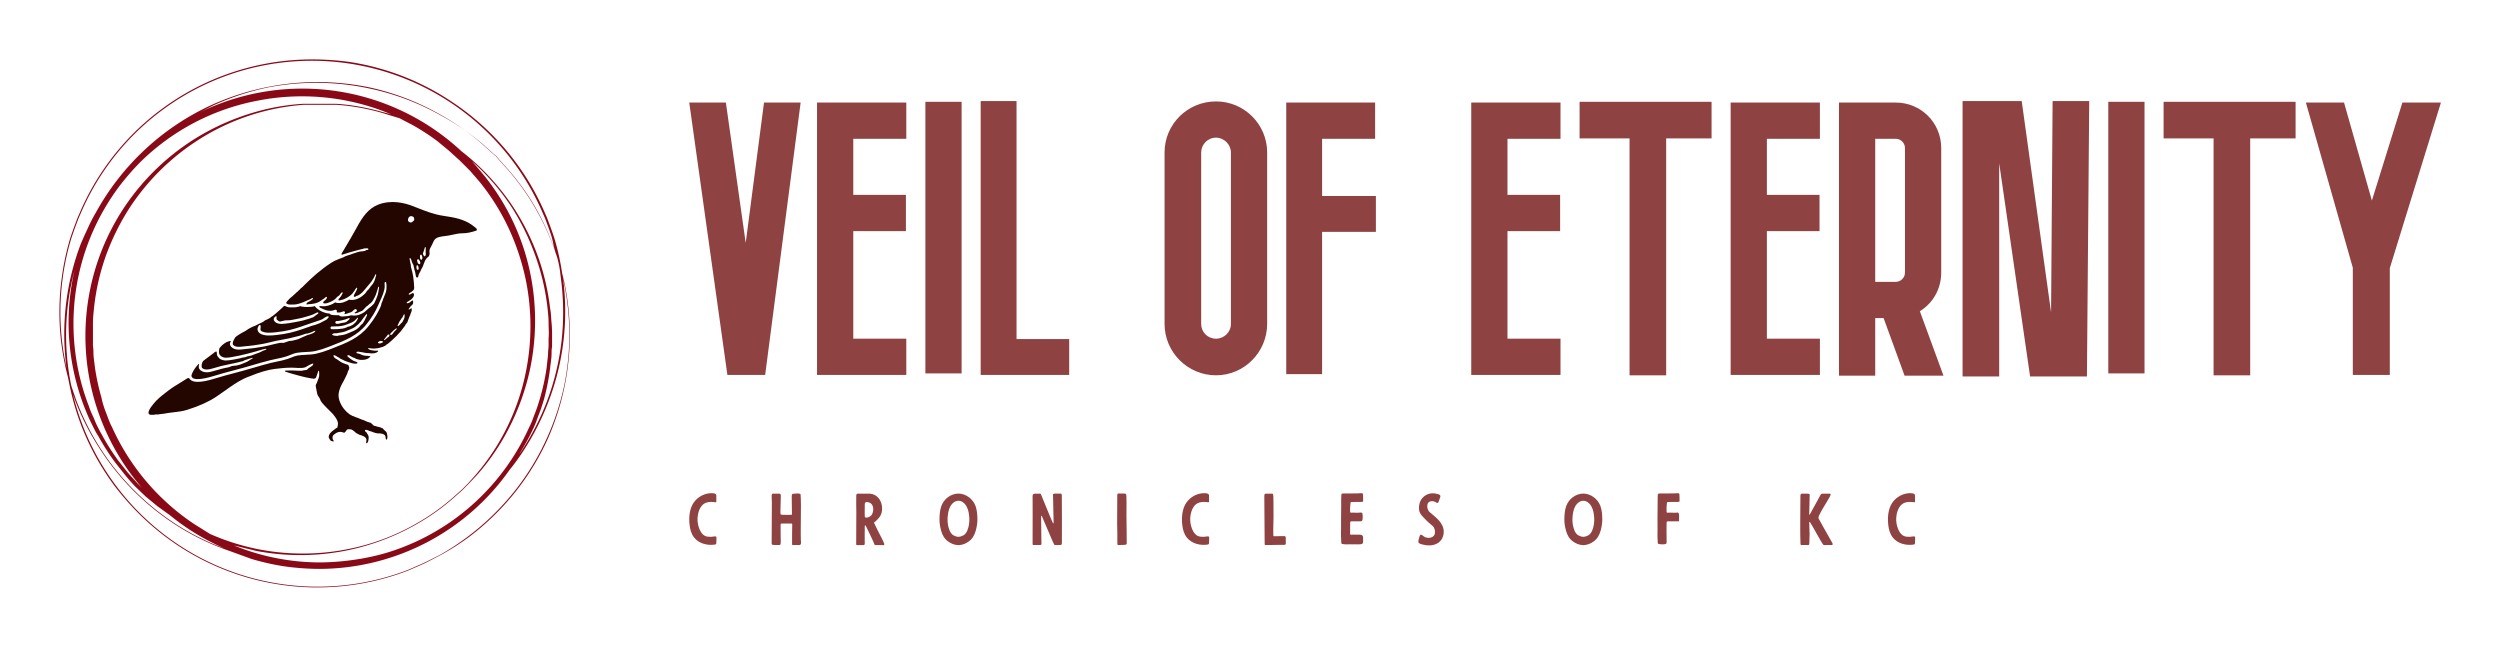 
        <svg xmlns="http://www.w3.org/2000/svg" xmlns:xlink="http://www.w3.org/1999/xlink" version="1.1" width="3149.724" 
        height="815.245" viewBox="0 0 3149.724 815.245">
			
			<g transform="scale(7.486) translate(10, 10)">
				<defs id="SvgjsDefs5807"></defs><g id="SvgjsG5808" featureKey="symbolGroupContainer" transform="matrix(0.839,0,0,0.839,0.021,0)" fill="#8a0917"><path xmlns="http://www.w3.org/2000/svg" d="M101.3 44.9l-.5-2.1a48.1 48.1 0 0 0-1.3-6.1c-.3-1.1-.7-2.2-1.1-3.3l-.6-1.6-.7-1.6A50.9 50.9 0 0 0 78.7 8.5a50.5 50.5 0 0 0-20.6-8 55.7 55.7 0 0 0-7.4-.5A50.7 50.7 0 0 0 4.3 30.2l-.7 1.6-.6 1.6c-.4 1.1-.8 2.2-1.1 3.3a50.1 50.1 0 0 0-1.4 6.7 51.4 51.4 0 0 0-.2 13.1 53 53 0 0 0 1.4 7.3l.3 1.5a50.6 50.6 0 0 0 5 13.9 52.4 52.4 0 0 0 4 6.3 55.9 55.9 0 0 0 4.9 5.6A50.7 50.7 0 0 0 70 102.5l1.6-.7 1.6-.7 3.1-1.6a50.1 50.1 0 0 0 5.7-3.6 51.5 51.5 0 0 0 9.4-9.1 50.6 50.6 0 0 0 6.5-10.6 51.7 51.7 0 0 0 3.5-11.1 51.1 51.1 0 0 0-.1-20.2zm-.8-1.5a52.2 52.2 0 0 1 .2 13.1 50.3 50.3 0 0 1-2.9 12 51.5 51.5 0 0 1-5.3 10.3l-.3.4a45.4 45.4 0 0 0 2.8-5.1c.5-1 .8-2 1.2-3s.7-2 1-3a46.3 46.3 0 0 0 1.2-6.1c.1-1 .3-2 .3-3.1s.1-1 .1-1.5v-1.5c0-1 0-2-.1-3s-.1-2-.3-3a46.5 46.5 0 0 0-2.7-11.1 47.5 47.5 0 0 0-4.9-9.5 47 47 0 0 0-10.2-10.9 46.8 46.8 0 0 0-53.8-7.1l4.1-2.1a51.6 51.6 0 0 1 11-3.6 50.9 50.9 0 0 1 20.1.2 50 50 0 0 1 14.6 5.5 48.2 48.2 0 0 1 8.3 5.7l2 1.8.7.6.6.7 1.8 2a48.1 48.1 0 0 1 5.8 8.2 50.6 50.6 0 0 1 4.1 9.7c.3 1.1.5 2.3.6 3.4zM2.3 65.2A50.7 50.7 0 0 1 3 42.3l-.3 1.4A47 47 0 0 0 5 69.8c.4 1 .8 2 1.3 3s.9 1.9 1.5 2.8a46.3 46.3 0 0 0 3.4 5.3l1.9 2.4 1 1.2 1 1.1 2.2 2.1 2.3 1.9 2.5 1.8a45.4 45.4 0 0 0 4.1 3 47.3 47.3 0 0 0 6.9 3.7A49.3 49.3 0 0 1 23 93 51 51 0 0 1 8.7 78.8a51.6 51.6 0 0 1-5.3-10.3q-.5-1.4-1-2.9zm75.2 28.2a45.9 45.9 0 0 1-12 5.6 47.2 47.2 0 0 1-6.6 1.4 50.5 50.5 0 0 1-6.7.5A45.7 45.7 0 0 1 35 97.5l4.5 1.1a47.1 47.1 0 0 0 18.6-.2 47.4 47.4 0 0 0 13.4-5.1A44.2 44.2 0 0 0 79 88l1.8-1.6.6-.6.6-.6 1.7-1.8a44.3 44.3 0 0 0 5.4-7.5 47.8 47.8 0 0 0 5.2-13.4 47.2 47.2 0 0 0 .3-18.7 46 46 0 0 0-9.1-20.1c-.9-1.1-1.8-2.2-2.8-3.3a46.2 46.2 0 0 1 7.9 9.1 47.1 47.1 0 0 1 4.7 9.5 45.9 45.9 0 0 1 2.6 11c.1 1 .2 1.9.2 2.9s.1 2 0 3v1.5c0 .5-.1 1-.1 1.5s-.2 2-.3 3a45.5 45.5 0 0 1-1.3 6c-.3 1-.6 2-1 3s-.7 2-1.2 2.9a46 46 0 0 1-16.7 19.6zm-9.3-81.6l2.5 1.3a44.9 44.9 0 0 1 5.1 3.3l2.3 1.9 1.1 1 1.1 1 2.1 2.1 1.9 2.2a45.5 45.5 0 0 1 5.9 9.5 48.1 48.1 0 0 1 3.3 10 46.3 46.3 0 0 1 .1 18.3 45.4 45.4 0 0 1-10.1 20.9l-1.6 1.8-.6.6-.6.6-1.8 1.6a44.1 44.1 0 0 1-7.5 5.3 44.6 44.6 0 0 1-13.4 5 46.4 46.4 0 0 1-18.4 0 47 47 0 0 1-9.4-3l-3.2-2a46.2 46.2 0 0 1-16.5-19.5c-.5-.9-.8-1.9-1.2-2.9s-.7-2-.9-3a45 45 0 0 1-1.3-6c-.1-1-.3-2-.3-3s-.1-1-.1-1.5v-4.4c0-1 .1-1.9.2-2.9a45.6 45.6 0 0 1 2.5-10.9 48.1 48.1 0 0 1 4.7-9.4 46.3 46.3 0 0 1 12.9-13 45.4 45.4 0 0 1 22-7.6h6.5a44 44 0 0 1 9.1 1.6zm-3.6-1.3a44.2 44.2 0 0 0-9.1-1.6h-6.6a44.2 44.2 0 0 0-9.1 1.5 47.9 47.9 0 0 0-13.1 5.8 47.2 47.2 0 0 0-13.4 13 46.6 46.6 0 0 0 3.2 56.7l-.8-.8-1-1.1-1-1.1-1.9-2.4a45.4 45.4 0 0 1-3.3-5.2c-.5-.9-1-1.8-1.4-2.8s-.9-1.9-1.2-2.9a45.9 45.9 0 0 1 2.3-38.2 47.5 47.5 0 0 1 3.6-5.7 50.6 50.6 0 0 1 4.4-5.1A45.6 45.6 0 0 1 39.6 8.3 46.2 46.2 0 0 1 65 10.4l1.5.6zM.5 56.5a51.5 51.5 0 0 1 .2-13.1 50 50 0 0 1 1.4-6.6c.3-1.1.7-2.2 1.1-3.3l.6-1.6.7-1.6a50.4 50.4 0 0 1 92.2 0l.7 1.6.6 1.6c.4 1.1.8 2.2 1 3.3s.4 1.5.6 2.3a50.7 50.7 0 0 0-3.9-8.8 48.3 48.3 0 0 0-5.8-8.2l-1.8-2-.6-.7-.7-.6-2-1.8a48.3 48.3 0 0 0-8.2-5.8 50.1 50.1 0 0 0-14.5-5.6 51.2 51.2 0 0 0-20.2-.1A51.8 51.8 0 0 0 30.8 9 50.5 50.5 0 0 0 7.3 30.7c-.6 1-1.1 2-1.6 3.1L5 35.3l-.7 1.6a51 51 0 0 0-2.9 25 54 54 0 0 1-.9-5.4zm100.8 8.6a51.5 51.5 0 0 1-3.6 11 50.4 50.4 0 0 1-6.5 10.6 51.5 51.5 0 0 1-9.4 9.1 50 50 0 0 1-5.7 3.7l-3 1.5-1.6.7-1.6.7A50.5 50.5 0 0 1 2.7 67.2l.5 1.4a51.8 51.8 0 0 0 5.4 10.3 51.1 51.1 0 0 0 14.3 14.2 49.6 49.6 0 0 0 11.2 5.5l4.4 1.6a48.7 48.7 0 0 0 6.7 1.5 51.5 51.5 0 0 0 6.9.5 46.8 46.8 0 0 0 38.2-19.9c.9-1.1 1.7-2.2 2.5-3.4a51.8 51.8 0 0 0 5.3-10.3 50.6 50.6 0 0 0 2.9-24.7l.2 1a51 51 0 0 1 .1 20.2z"></path></g><g id="SvgjsG5809" featureKey="symbolFeature-0" transform="matrix(0.614,0,0,0.614,11.926,13.606)" fill="#240600"><g xmlns="http://www.w3.org/2000/svg"><path d="M57.057,82.927c0.016-0.011,0.032-0.019,0.047-0.028c-0.003-0.002-0.005-0.004-0.009-0.004   C57.082,82.906,57.068,82.914,57.057,82.927z"></path><path d="M94.999,24.507c-0.004-0.147-0.071-0.269-0.167-0.374c-0.103-0.115-0.239-0.209-0.357-0.295   c-0.286-0.212-0.564-0.435-0.852-0.647c-0.529-0.391-1.146-0.72-1.746-0.989c-0.599-0.269-1.221-0.495-1.854-0.673   c-0.649-0.183-1.306-0.332-1.969-0.457c-0.696-0.13-1.395-0.237-2.096-0.338c-2.764-0.396-5.144-1.35-7.663-2.357l-0.668-0.266   c-2.418-0.962-6.039-1.834-9.561-0.509c-2.921,1.098-4.496,3.609-5.859,6.086c-0.563,1.027-1.139,2.047-1.725,3.062   c-0.575,0.999-1.163,1.992-1.758,2.979c-0.165,0.274-0.332,0.547-0.498,0.82c-0.08,0.131-0.174,0.261-0.243,0.397   c-0.052,0.101-0.125,0.267-0.058,0.373c0.1,0.156,0.286-0.013,0.415-0.042c0.188-0.041,0.365-0.1,0.548-0.16   c0.434-0.145,0.87-0.282,1.309-0.413c0.818-0.245,1.645-0.468,2.473-0.676c0.358-0.09,0.717-0.179,1.077-0.262   c0.134-0.031,0.244-0.103,0.384-0.12c0.129-0.015,0.259-0.004,0.387-0.011c0.185-0.01,0.377-0.051,0.56-0.001   c0.237,0.063,0.279,0.351,0.015,0.405c-0.123,0.025-0.248,0.016-0.37,0.055c-0.157,0.05-0.264,0.17-0.408,0.234   c-0.085,0.037-0.194,0.042-0.283,0.054c-0.191,0.025-0.384,0.057-0.576,0.075c-0.198,0.019-0.39,0.018-0.586,0.059   c-0.138,0.028-0.271,0.061-0.404,0.101c-0.325,0.097-0.646,0.194-0.966,0.309c-0.171,0.061-0.345,0.108-0.515,0.167   c-0.169,0.057-0.327,0.136-0.494,0.191c-0.386,0.125-0.772,0.262-1.162,0.374c-0.16,0.046-0.328,0.099-0.479,0.169   c-0.088,0.039-0.146,0.102-0.219,0.158c-0.104,0.078-0.236,0.11-0.355,0.153c-0.282,0.102-0.562,0.206-0.842,0.314   c-0.475,0.184-0.944,0.379-1.411,0.587c-0.282,0.162-0.567,0.312-0.847,0.489c-0.078,0.05-0.155,0.101-0.235,0.151   c-0.667,0.43-1.317,0.886-1.951,1.365c-0.622,0.47-1.23,0.956-1.827,1.458c-0.584,0.49-1.149,1.001-1.71,1.517   c-0.542,0.497-1.078,1.004-1.591,1.53c-0.247,0.252-0.489,0.53-0.756,0.76c-0.101,0.087-0.221,0.148-0.321,0.237   c-0.144,0.127-0.256,0.286-0.389,0.423c-0.062,0.063-0.14,0.109-0.201,0.171c-0.095,0.094-0.172,0.199-0.274,0.287   c-0.116,0.101-0.256,0.177-0.368,0.283c-0.119,0.113-0.221,0.242-0.346,0.351c-0.12,0.104-0.247,0.199-0.359,0.312   c-0.276,0.276-0.567,0.53-0.881,0.765c-0.243,0.183-0.431,0.4-0.634,0.626c-0.146,0.163-0.32,0.306-0.441,0.49   c-0.062,0.093-0.229,0.339-0.127,0.457c0.028,0.033,0.09,0.033,0.127,0.057c0.136,0.088,0.24,0.161,0.402,0.207   c0.218,0.061,0.447,0.076,0.673,0.063c0.171-0.011,0.342-0.007,0.515-0.004c0.106,0.002,0.211,0.004,0.32,0.003   c0.449-0.011,0.911-0.087,1.415-0.231c0.788-0.225,1.65-0.569,2.428-0.97c0.147-0.075,0.32-0.114,0.479-0.173   c0.186-0.069,0.352-0.158,0.511-0.278c0.085-0.064,0.294-0.181,0.407-0.108c0.317,0.205-0.744,0.765-0.867,0.84   c-0.284,0.173-0.756,0.3-0.865,0.664c-0.049,0.164-0.009,0.23,0.165,0.224c0.243-0.011,0.457-0.124,0.699-0.099   c0.281,0.029,0.599-0.042,0.877-0.086c0.166-0.025,0.33-0.055,0.493-0.091c0.672-0.145,1.31-0.413,1.836-0.862   c0.143-0.123,0.269-0.219,0.438-0.304c0.156-0.077,0.304-0.165,0.43-0.286c0.145-0.139,0.313-0.316,0.521-0.355   c0.176-0.033,0.144,0.193,0.112,0.31c-0.069,0.254-0.29,0.451-0.481,0.622c-0.188,0.167-0.439,0.303-0.52,0.561   c-0.093,0.302,0.313,0.318,0.513,0.312c0.529-0.016,1-0.222,1.48-0.433c0.377-0.165,0.73-0.37,1.068-0.606   c0.196-0.137,0.365-0.319,0.542-0.511c0.097-0.104,0.194-0.209,0.295-0.309c0.089-0.086,0.155-0.102,0.259-0.155   c0.215-0.112,0.373-0.342,0.515-0.531c0.12-0.161,0.226-0.37,0.411-0.47c0.041-0.022,0.133-0.056,0.18-0.04   c0.092,0.031,0.071,0.15,0.056,0.228c-0.03,0.148-0.122,0.268-0.193,0.397c-0.079,0.143-0.139,0.295-0.23,0.431   c-0.148,0.216-0.328,0.408-0.492,0.61c-0.099,0.121-0.22,0.238-0.251,0.397c-0.022,0.104,0.068,0.149,0.17,0.155   c0.134,0.006,0.251,0.01,0.374-0.046c0.103-0.046,0.194-0.077,0.306-0.089c0.283-0.029,0.547-0.14,0.806-0.253   c0.152-0.067,0.304-0.14,0.453-0.215c0.395-0.201,0.733-0.412,1.037-0.642c0.369-0.279,0.734-0.576,0.95-0.995   c0.062-0.123,0.164-0.214,0.249-0.321c0.098-0.123,0.165-0.262,0.246-0.396c0.115-0.187,0.234-0.382,0.414-0.512   c0.197-0.143,0.153,0.26,0.122,0.361c-0.094,0.298-0.259,0.563-0.399,0.84c-0.115,0.226-0.27,0.424-0.367,0.66   c-0.051,0.125-0.132,0.289-0.141,0.423c-0.006,0.087,0.036,0.2,0.134,0.205c0.105,0.005,0.218-0.006,0.314-0.044   c0.111-0.043,0.196-0.131,0.304-0.178c0.163-0.07,0.338-0.096,0.499-0.181c0.437-0.23,0.829-0.561,1.177-0.907   c0.219-0.218,0.421-0.451,0.609-0.695c0.284-0.373,0.564-0.693,0.843-1.011c0.322-0.368,0.628-0.716,0.936-1.141   c0.207-0.283,0.395-0.579,0.572-0.88c0.106-0.183,0.206-0.369,0.301-0.559c0.076-0.152,0.115-0.343,0.217-0.479   c0.088-0.117,0.227-0.223,0.242-0.001c0.016,0.218-0.082,0.432-0.145,0.635c-0.098,0.318-0.161,0.643-0.286,0.953   c-0.137,0.341-0.3,0.696-0.52,0.994c-0.157,0.212-0.356,0.39-0.522,0.596c-0.146,0.184-0.282,0.37-0.398,0.575   c-0.134,0.237-0.329,0.408-0.531,0.583c-0.15,0.131-0.227,0.274-0.326,0.441c-0.138,0.233-0.348,0.428-0.542,0.614   c-0.208,0.201-0.429,0.39-0.661,0.562c-0.237,0.177-0.49,0.337-0.757,0.468c-0.569,0.277-1.197,0.521-1.969,0.521   c-0.223,0-0.459-0.021-0.707-0.066c-0.021-0.004-0.038-0.016-0.056-0.022c-0.161,0.096-0.321,0.19-0.494,0.279   c-0.406,0.203-1.006,0.483-1.558,0.579c-0.128,0.022-0.477,0.075-0.851,0.075c-0.324,0-0.656-0.051-0.894-0.186   c-0.389,0.255-0.785,0.476-1.186,0.638c-0.498,0.202-1.057,0.346-1.531,0.397c-0.138,0.016-0.279,0.022-0.419,0.022   c-0.15,0-0.3-0.007-0.446-0.013c-0.123-0.005-0.877-0.124-0.798,0.173c0.03,0.12,0.19,0.205,0.288,0.259   c0.164,0.091,0.338,0.163,0.508,0.239c0.365,0.166,0.723,0.353,1.111,0.457c0.378,0.102,0.779,0.139,1.169,0.141   c0.421,0.002,0.84-0.084,1.22-0.267c0.191-0.091,0.426-0.001,0.514,0.188c0.052,0.112,0.01,0.202-0.021,0.312   c-0.037,0.134,0.035,0.178,0.161,0.203c0.467,0.089,0.917-0.004,1.352-0.184c0.232-0.096,0.547-0.249,0.713,0.035   c0.078,0.133,0.074,0.228-0.034,0.325c-0.068,0.062-0.154,0.218-0.021,0.256c0.103,0.03,0.256-0.012,0.359-0.032   c0.275-0.051,0.527-0.174,0.788-0.271c0.177-0.065,0.369-0.079,0.54-0.155c0.138-0.062,0.269-0.145,0.391-0.233   c0.078-0.056,0.15-0.135,0.225-0.212c0.15-0.16,0.309-0.324,0.518-0.408c0.195-0.076,0.418,0.017,0.497,0.212   c0.077,0.196-0.019,0.417-0.213,0.496c-0.092,0.037-0.514,0.245-0.354,0.385c0.059,0.052,0.224,0.028,0.295,0.023   c0.113-0.007,0.225-0.033,0.332-0.066c0.245-0.077,0.456-0.225,0.689-0.328c0.197-0.087,0.406-0.12,0.603-0.221   c0.102-0.053,0.185-0.101,0.275-0.173c0.249-0.2,0.425-0.474,0.655-0.692c0.129-0.123,0.227-0.264,0.363-0.377   c0.063-0.053,0.107-0.092,0.181-0.125c0.052-0.023,0.115-0.05,0.16-0.087c0.076-0.063,0.141-0.145,0.218-0.209   c0.109-0.092,0.195-0.21,0.306-0.299c0.091-0.072,0.192-0.1,0.279-0.181c0.192-0.178,0.371-0.37,0.524-0.583   c0.045-0.063,0.088-0.127,0.129-0.193c0.027-0.045,0.113-0.146,0.113-0.198l0.106-0.204c0.201-0.378,0.402-0.757,0.563-1.155   c0.157-0.393,0.269-0.804,0.399-1.207c0.082-0.253,0.161-0.508,0.221-0.768c0.015-0.069,0.054-0.257,0.161-0.226   c0.155,0.045,0.08,0.475,0.068,0.573c-0.039,0.319-0.108,0.635-0.166,0.952c-0.054,0.297-0.112,0.593-0.211,0.88   c-0.196,0.575-0.439,1.155-0.699,1.704c-0.068,0.147-0.131,0.297-0.213,0.438c-0.081,0.141-0.19,0.239-0.305,0.352   c-0.156,0.154-0.304,0.314-0.472,0.456c-0.151,0.126-0.303,0.25-0.46,0.368l-0.358,0.285c-0.179,0.145-0.335,0.289-0.487,0.428   c-0.388,0.354-0.755,0.69-1.334,0.947l-0.173,0.08c-0.407,0.191-0.981,0.46-1.887,0.46c-0.234,0-0.49-0.018-0.771-0.06   c-0.032-0.004-0.058-0.02-0.086-0.031c-0.111,0.044-0.225,0.084-0.333,0.11c-0.454,0.106-0.979,0.156-1.363,0.193   c-0.211,0.022-0.443,0.046-0.67,0.046c-0.277,0-0.548-0.036-0.764-0.157c-0.088-0.048-0.146-0.127-0.175-0.215   c-0.18,0.01-0.359,0.013-0.537,0.013L56.5,47.944c-0.063,0-0.125,0.001-0.188,0.001c-0.195,0-0.393-0.004-0.584-0.023l-0.123-0.011   c-0.278-0.021-0.66-0.051-0.935-0.326c-0.026-0.025-0.022-0.062-0.038-0.091c-0.35-0.015-0.706-0.066-1.045-0.15   c-0.607-0.151-1.201-0.406-1.73-0.738c-0.261-0.163-0.509-0.346-0.738-0.549c-0.103-0.092-0.202-0.188-0.297-0.29   c-0.079-0.085-0.153-0.217-0.247-0.285c-0.115-0.085-0.224,0.042-0.335,0.072c-0.276,0.074-0.592,0.086-0.876,0.11   c-0.295,0.025-0.592,0.039-0.889,0.039c-0.453,0-0.887-0.03-1.274-0.09c-0.098-0.015-0.189-0.062-0.29-0.061   c-0.062,0.001-0.11,0.02-0.169-0.015c-0.043-0.027-0.067-0.089-0.121-0.1c-0.061-0.013-0.11,0.039-0.158,0.067   c-0.056,0.033-0.111,0.053-0.173,0.071c-0.168,0.049-0.341,0.085-0.512,0.118c-0.314,0.06-0.64,0.105-0.961,0.105   c-0.118,0-0.236-0.001-0.354-0.003c-0.151-0.003-0.302-0.007-0.45,0.002c-0.069,0.004-0.136,0.006-0.2,0.006   c-0.182,0-0.361-0.017-0.539-0.052c-0.261-0.051-0.474-0.165-0.716-0.265c-0.096-0.04-0.228-0.097-0.332-0.084   c-0.125,0.014-0.2,0.145-0.284,0.225c-0.137,0.131-0.273,0.263-0.412,0.393c-0.494,0.463-0.999,0.916-1.518,1.35   c-0.158,0.132-0.316,0.263-0.478,0.391c-0.257,0.206-0.52,0.456-0.816,0.602c-0.1,0.049-0.176,0.099-0.246,0.188   c-0.098,0.126-0.196,0.165-0.341,0.228c-0.123,0.054-0.25,0.141-0.366,0.211c-0.146,0.088-0.297,0.153-0.457,0.217   c-0.138,0.055-0.293,0.103-0.413,0.193c-0.117,0.088-0.227,0.186-0.346,0.274c-0.239,0.176-0.509,0.296-0.782,0.41   c-0.247,0.103-0.479,0.217-0.719,0.338c-0.27,0.137-0.53,0.298-0.811,0.416c-0.291,0.121-0.602,0.193-0.873,0.359   c-0.31,0.189-0.673,0.289-0.962,0.507c-0.274,0.205-0.555,0.397-0.848,0.574c-0.286,0.173-0.603,0.283-0.884,0.462   c-0.189,0.121-0.383,0.236-0.579,0.346c-0.403,0.226-0.783,0.475-1.139,0.771c-0.125,0.104-0.222,0.205-0.293,0.351   c-0.091,0.186-0.208,0.354-0.295,0.542c-0.098,0.214-0.209,0.418-0.25,0.652c-0.009,0.054,0.007,0.109,0.001,0.163   c-0.006,0.052-0.022,0.094-0.024,0.146c-0.005,0.126,0.018,0.261,0.102,0.36c0.607,0.708,1.772,0.569,2.711,0.459   c0.184-0.021,0.358-0.043,0.519-0.056c1.629-0.138,2.821-0.296,4.726-0.629c0.85-0.148,1.619-0.339,2.363-0.524   c0.818-0.203,1.663-0.413,2.616-0.567c1.608-0.259,3.343-0.644,5.306-1.176c0.375-0.102,0.739-0.23,1.103-0.36   c0.211-0.075,0.432-0.18,0.652-0.219c0.102-0.019,0.203-0.007,0.304-0.01c0.142-0.006,0.271-0.068,0.399-0.115   c0.312-0.111,0.633-0.167,0.931-0.318c0.265-0.135,0.582-0.344,0.893-0.325c0.024,0.134-0.085,0.226-0.172,0.307   c-0.065,0.061-0.127,0.133-0.199,0.183c-0.064,0.045-0.139,0.07-0.206,0.11c-0.25,0.146-0.529,0.231-0.8,0.335   c-0.267,0.102-0.552,0.141-0.816,0.243C48.11,53.565,47.7,53.75,47.3,53.938c-0.213,0.099-0.428,0.186-0.635,0.297   c-0.219,0.118-0.441,0.192-0.669,0.284c-0.376,0.152-0.767,0.216-1.156,0.316c-0.151,0.039-0.31,0.101-0.463,0.122   c-0.285,0.04-0.563,0.009-0.848,0.076c-0.274,0.064-0.525,0.182-0.791,0.264c-0.278,0.085-0.509,0.225-0.807,0.248   c-0.18,0.014-0.352-0.03-0.53-0.036c-0.279-0.01-0.563,0.065-0.834,0.119c-0.297,0.059-0.592,0.123-0.887,0.192   c-0.328,0.076-0.654,0.158-0.982,0.239c-0.757,0.188-1.54,0.383-2.417,0.536c-1.929,0.337-3.139,0.497-4.792,0.636   c-0.152,0.013-0.318,0.033-0.493,0.054c-0.38,0.045-0.81,0.097-1.245,0.097c-0.779,0-1.576-0.164-2.135-0.816   c-0.23-0.269-0.45-0.794-0.223-1.12c0.068-0.097,0.159-0.269,0.118-0.393c-0.049-0.152-0.375,0.03-0.482,0.052   c-0.417,0.081-0.782,0.263-1.129,0.512c-0.226,0.162-0.451,0.332-0.667,0.508c-0.188,0.154-0.316,0.347-0.485,0.516   c-0.181,0.183-0.321,0.313-0.373,0.581c-0.026,0.138-0.03,0.279-0.038,0.42c-0.006,0.121-0.031,0.244-0.029,0.364   c0.003,0.237,0.024,0.464,0.135,0.679c0.282,0.545,1.003,0.925,1.762,0.925c0.513-0.002,1.028-0.085,1.533-0.168   c0.703-0.115,1.402-0.257,2.099-0.407c0.737-0.157,1.471-0.33,2.201-0.514c0.614-0.154,1.232-0.304,1.838-0.49   c0.252-0.078,0.506-0.14,0.761-0.208c0.537-0.145,1.058-0.347,1.6-0.479c0.129-0.031,0.26-0.062,0.391-0.089   c0.169-0.036,0.356-0.103,0.531-0.098c0.173,0.005,0.193,0.123,0.052,0.214c-0.239,0.154-0.552,0.196-0.81,0.317   c-0.342,0.16-0.664,0.359-1.016,0.498c-0.374,0.146-0.757,0.259-1.13,0.405c-0.422,0.167-0.837,0.364-1.278,0.475   c-0.227,0.058-0.456,0.094-0.687,0.137c-0.138,0.026-0.288,0.046-0.413,0.113c-0.179,0.098-0.373,0.146-0.571,0.183   c-0.189,0.035-0.397,0.027-0.58,0.084c-0.179,0.055-0.344,0.112-0.529,0.151c-0.219,0.047-0.438,0.095-0.656,0.142   c-0.788,0.167-1.582,0.318-2.38,0.42c-0.318,0.04-0.639,0.075-0.96,0.075c-0.327,0-0.656-0.056-0.967-0.155   c-0.317-0.102-0.623-0.214-0.855-0.46c-0.149-0.158-0.301-0.32-0.427-0.497c-0.262-0.37-0.205-0.76-0.254-1.18   c-0.005-0.043-0.021-0.083-0.021-0.126c-0.054-0.006-0.083-0.039-0.143-0.039c-0.055,0.001-0.098,0.01-0.148,0.034   c-0.098,0.048-0.218,0.101-0.304,0.165c-0.07,0.052-0.118,0.125-0.188,0.179c-0.216,0.17-0.437,0.333-0.656,0.498   c-0.689,0.521-1.38,1.049-2.09,1.568l-0.121,0.088c-0.013,0.018-0.008,0.042-0.024,0.059c-0.438,0.437-0.564,1.456-0.338,1.895   c0.817,0.726,2.051,0.383,2.721,0.198l0.13-0.035c0.488-0.133,0.906-0.255,1.293-0.365c0.389-0.113,0.747-0.219,1.114-0.315   c0.383-0.1,1.034-0.234,1.804-0.395c0.734-0.152,1.468-0.305,2.199-0.471c0.369-0.083,0.736-0.17,1.103-0.263   c0.173-0.044,0.346-0.089,0.518-0.136c0.062-0.017,0.156-0.046,0.229-0.045l-0.001-0.007c0.077-0.019,0.153-0.039,0.218-0.07   c0.08-0.038,0.148-0.105,0.228-0.147c0.084-0.043,0.174-0.078,0.263-0.108c0.177-0.062,0.359-0.105,0.538-0.163   c0.417-0.133,0.836-0.321,1.265-0.411c0.06-0.013,0.227-0.057,0.278-0.001c0.059,0.062-0.065,0.132-0.108,0.16   c-0.309,0.208-0.641,0.364-0.94,0.589c-0.335,0.251-0.69,0.411-1.081,0.555c-0.399,0.145-0.782,0.332-1.182,0.472   c-0.368,0.129-0.751,0.234-1.136,0.3c-0.542,0.091-1.106,0.033-1.607,0.283c-0.501,0.251-1.094,0.305-1.638,0.422   c-0.252,0.054-0.504,0.108-0.754,0.175c-0.36,0.095-0.712,0.197-1.095,0.309c-0.391,0.114-0.813,0.236-1.307,0.369l-0.125,0.034   c-0.386,0.107-0.984,0.273-1.626,0.273c-0.199,0-0.398-0.016-0.594-0.053c-0.368-0.067-0.718-0.212-1.021-0.432   c-0.113-0.083-0.25-0.178-0.322-0.303c-0.032-0.055-0.041-0.114-0.082-0.165c-0.05-0.062-0.117-0.102-0.138-0.185   c-0.019-0.077-0.008-0.15-0.013-0.228c-0.004-0.078-0.015-0.153-0.015-0.232c0-0.094,0.008-0.183,0.016-0.276   c0.014-0.146,0.095-0.264,0.07-0.42c-0.106-0.035-0.229,0.093-0.282,0.17c-0.069,0.102-0.151,0.17-0.247,0.25   c-0.784,0.901-1.631,2.354-1.556,2.888c0.035,0.252,0.151,0.432,0.363,0.566c0.468,0.298,1.831,0.623,5.687-0.558   c1.979-0.605,3.934-1.154,5.811-1.629c1.597-0.403,3.207-0.875,4.764-1.33c1.643-0.48,3.34-0.978,5.031-1.397   c0.554-0.139,1.117-0.253,1.681-0.369c0.941-0.192,1.914-0.392,2.819-0.701c0.303-0.104,0.596-0.224,0.888-0.343   c0.588-0.239,1.194-0.488,1.866-0.602c0.794-0.134,1.593-0.173,2.366-0.211c0.908-0.044,1.848-0.09,2.754-0.293   c1.04-0.231,2.202-0.594,3.359-1.048l1.133-0.442c3.557-1.378,6.916-2.681,9.39-5.759c1.482-1.847,2.506-3.501,3.223-5.208   c0.147-0.354,0.32-0.729,0.5-1.118c0.322-0.702,0.647-1.405,0.904-2.135c0.238-0.681,0.433-1.403,0.429-2.129   c-0.002-0.185-0.022-0.367-0.039-0.55c-0.013-0.132-0.019-0.365,0.103-0.46c0.025-0.021,0.219-0.082,0.23-0.075   c0.027,0.018,0.063,0.159,0.077,0.192c0.025,0.058,0.043,0.105,0.054,0.167c0.062,0.36,0.081,0.708,0.062,1.073   c-0.011,0.194-0.008,0.388-0.022,0.583c-0.015,0.218-0.061,0.413-0.115,0.624c-0.09,0.33-0.183,0.661-0.344,0.965   c-0.129,0.245-0.188,0.502-0.292,0.756c-0.052,0.126-0.127,0.239-0.167,0.37c-0.031,0.107-0.044,0.217-0.079,0.323   c-0.087,0.266-0.202,0.501-0.322,0.754c-0.088,0.183-0.077,0.353-0.12,0.544c-0.058,0.254-0.192,0.491-0.296,0.728   c-0.1,0.23-0.201,0.456-0.315,0.68c-0.236,0.466-0.483,0.923-0.749,1.375c-0.279,0.477-0.584,0.941-0.901,1.393   c-0.348,0.493-0.709,0.974-1.083,1.447c-0.048,0.061-0.095,0.121-0.144,0.181c-2.6,3.238-6.052,4.577-9.706,5.993l-1.13,0.44   c-1.195,0.469-2.395,0.843-3.472,1.083c-0.971,0.217-1.943,0.265-2.884,0.311c-0.751,0.036-1.526,0.074-2.276,0.2   c-0.589,0.101-1.13,0.321-1.704,0.557c-0.307,0.125-0.613,0.25-0.93,0.357c-0.952,0.326-1.948,0.53-2.913,0.728   c-0.554,0.113-1.105,0.227-1.649,0.361c-1.678,0.417-3.367,0.911-5.001,1.39c-1.564,0.459-3.182,0.931-4.792,1.338   c-1.864,0.471-3.807,1.017-5.773,1.618c-1.889,0.579-3.408,0.869-4.545,0.869c-0.767,0-1.36-0.133-1.775-0.397   c-0.141-0.089-0.268-0.2-0.373-0.331c-0.042-0.052-0.088-0.105-0.128-0.143c-0.04-0.036-0.064-0.094-0.107-0.126   c-0.041-0.029-0.087-0.046-0.138-0.053c-0.168-0.021-0.302,0.037-0.438,0.127c-0.608,0.402-1.228,0.79-1.851,1.169   c-1.104,0.667-2.243,1.357-3.261,2.138l-0.232,0.179c-1.014,0.776-2.061,1.576-2.968,2.483c-0.087,0.084-0.17,0.176-0.252,0.266   c-0.195,0.215-0.388,0.431-0.573,0.655c-0.233,0.284-0.455,0.571-0.673,0.866c-0.205,0.277-0.406,0.588-0.548,0.902   c-0.125,0.276-0.245,0.604-0.164,0.911c0.061,0.233,0.327,0.357,0.548,0.381c0.206,0.023,0.427,0.004,0.635,0.004   c0.13,0,0.264,0.007,0.392-0.019c0.134-0.026,0.271-0.072,0.409-0.09c0.081-0.013,0.18-0.006,0.26,0   c0.043,0.004,0.073,0.012,0.115,0.02c0.132,0.027,0.256,0.01,0.381-0.037c0.122-0.045,0.241-0.038,0.371-0.053   c0.333-0.035,0.665-0.077,0.996-0.121c0.183-0.023,0.366-0.047,0.549-0.071l0.192-0.056l0.03-0.002l0.668-0.103   c0.509-0.076,0.998-0.129,1.5-0.185c1.161-0.134,2.262-0.259,3.503-0.646c3.229-1.004,5.824-2.17,7.937-3.56   c0.823-0.539,1.63-1.117,2.439-1.694c1.643-1.172,3.342-2.383,5.154-3.268c0.604-0.296,1.201-0.535,1.795-0.741   c2.327-0.972,4.814-1.727,6.638-1.944c1.635-0.199,3.153-0.361,4.772-0.357c0.284,0,0.614,0.02,0.965,0.042   c0.594,0.036,1.191,0.075,1.787,0.03c0.272-0.021,0.54-0.061,0.802-0.138c0.242-0.071,0.413-0.199,0.622-0.332   c0.309-0.194,0.65-0.391,0.989-0.525c0.172-0.069,0.355-0.154,0.534-0.2c0.145-0.037,0.168,0.078,0.14,0.202   c-0.062,0.273-0.35,0.46-0.568,0.605c-0.24,0.16-0.496,0.301-0.722,0.484c-0.132,0.106-0.222,0.26-0.36,0.356   c-0.326,0.231-0.746,0.111-1.104,0.244c-0.192,0.072-0.399,0.074-0.604,0.08c-0.248,0.008-0.495,0.005-0.742-0.004   c-0.273-0.008-0.548-0.026-0.821-0.043c-0.363-0.022-0.691-0.041-0.991-0.041c-0.337,0-0.677,0.004-1.014,0.021   c-0.159,0.007-0.319,0.034-0.477,0.014c-0.103-0.014-0.165-0.03-0.25,0.041c-0.086,0.07-0.127,0.188-0.016,0.263   c0.057,0.038,0.172,0.045,0.237,0.063c0.071,0.02,0.144,0.04,0.215,0.062c0.127,0.041,0.252,0.089,0.379,0.135   c0.351,0.126,0.711,0.221,1.07,0.319c0.677,0.188,1.354,0.379,2.032,0.56c0.583,0.154,1.168,0.3,1.757,0.429   c0.482,0.104,0.967,0.203,1.455,0.277c0.241,0.037,0.486,0.076,0.73,0.09c0.153,0.008,0.403-0.121,0.507-0.234   c0.112-0.123,0.141-0.33,0.189-0.482c0.064-0.195,0.147-0.384,0.211-0.58c0.083-0.256,0.141-0.527,0.265-0.768   c0.023-0.044,0.077-0.167,0.145-0.153c0.068,0.015,0.072,0.159,0.077,0.209c0.023,0.245,0.018,0.493,0.037,0.738   c0.06,0.784-0.295,1.441-0.562,2.155c-0.083,0.226-0.152,0.437-0.29,0.636c-0.164,0.236-0.091,0.576-0.052,0.84   c0.041,0.284,0.173,0.568,0.175,0.848c0.002,0.156,0.067,0.306,0.097,0.458c0.053,0.268,0.074,0.538,0.193,0.79   c0.05,0.105,0.121,0.198,0.175,0.303c0.047,0.091,0.09,0.172,0.153,0.249c0.106,0.133,0.208,0.258,0.264,0.421   c0.078,0.232,0.173,0.463,0.289,0.679c0.047,0.09,0.102,0.157,0.169,0.229c0.04,0.044,0.046,0.102,0.08,0.146   c0.087,0.119,0.206,0.22,0.302,0.335c0.113,0.139,0.23,0.274,0.35,0.409c0.237,0.265,0.484,0.521,0.738,0.772   c0.141,0.142,0.285,0.28,0.43,0.419c0.383,0.371,0.766,0.74,1.121,1.128c0.104,0.113,0.215,0.241,0.328,0.375   c-0.01-0.002-0.023-0.004-0.031-0.005c0.161,0.181,1.54,1.731,1.155,2.887c-0.246,0.735,0.179,0.411-0.302,0.675   c-0.27,0.149-0.463,0.318-0.688,0.509c-0.253,0.214-0.317,0.181-0.569,0.411c-0.405,0.371-0.608,0.583-0.838,1.079   c-0.111,0.247-0.116,0.529-0.014,0.757c0.118,0.262,0.283,0.514,0.478,0.725c0.093,0.1,0.49,0.27,0.921,0.187   c-0.295-0.328-0.438-0.671-0.427-1.03c0.021-0.543,0.304-0.799,1.005-1.232c0.507-0.314,1.151-0.421,1.724-0.221   c0.162,0.057,0.314,0.146,0.499,0.125c0.118-0.015,0.151-0.079,0.219-0.163c0.102-0.129,0.234-0.226,0.315-0.371   c0.062-0.109,0.09-0.218,0.195-0.298c0.112-0.082,0.258-0.103,0.393-0.111c0.247-0.014,0.516,0.004,0.759,0.054   c0.166,0.034,0.295,0.117,0.434,0.211c0.199,0.137,0.396,0.271,0.572,0.438c0.113,0.108,0.219,0.225,0.344,0.319   c0.134,0.102,0.285,0.152,0.429,0.234c0.133,0.077,0.268,0.156,0.406,0.221c0.062,0.028,0.163,0.058,0.284,0.092   c0.586,0.172,1.511,0.466,1.703,1.137c0.081,0.288-0.063,0.584-0.063,0.871c-0.002,0.243,0.109,0.407,0.319,0.173   c0.1-0.111,0.227-0.421,0.271-0.569c0.082-0.276,0.078-0.585,0.104-0.872c0.02-0.208-0.015-0.411-0.104-0.601   c-0.072-0.15-0.175-0.282-0.25-0.431c-0.052-0.101-0.089-0.211-0.155-0.305c-0.146-0.206-0.637-0.369-0.48-0.687   c0.104-0.209,0.364-0.104,0.54-0.073c0.177,0.03,0.367,0.135,0.531,0.206c0.151,0.065,0.262,0.123,0.432,0.139   c0.119,0.01,0.208,0.032,0.312,0.086c0.281,0.145,0.601,0.242,0.902,0.335c0.179,0.054,0.361,0.104,0.547,0.135   c0.066,0.011,0.172,0.011,0.297,0.013c0.611,0.006,1.58,0.04,1.946,0.633c0.156,0.255,0.098,0.578,0.174,0.855   c0.064,0.235,0.216,0.362,0.355,0.08c0.065-0.133,0.104-0.467,0.106-0.62c0.006-0.288-0.083-0.585-0.135-0.869   c-0.121-0.657-0.618-0.768-1.001-1.245c-0.131-0.164-0.07-0.166-0.266-0.243c-0.143-0.057-0.252-0.078-0.389-0.153   c-0.369-0.206-0.804-0.16-1.176-0.339c-0.156-0.076-0.26-0.115-0.438-0.119c-0.245-0.005-0.329-0.063-0.497-0.229   c-0.183-0.184-0.389-0.381-0.585-0.548c-0.1-0.083-0.274-0.143-0.396-0.185c-0.144-0.048-0.301-0.066-0.446-0.119   c-0.169-0.062-0.331-0.14-0.5-0.198c-0.218-0.078-0.463-0.183-0.661-0.296c-0.153-0.09-0.362-0.126-0.543-0.185   c-0.164-0.055-0.323-0.125-0.479-0.197c-0.28-0.131-0.562-0.239-0.848-0.351c-0.106-0.042-0.212-0.05-0.321-0.08   c-0.145-0.038-0.272-0.124-0.4-0.199c-0.152-0.089-0.333-0.112-0.495-0.169c-0.112-0.038-0.173-0.124-0.29-0.158   c-0.129-0.038-0.254-0.116-0.371-0.181c-0.131-0.071-0.224-0.197-0.351-0.279c-0.384-0.248-0.698-0.591-1.008-0.923   c-0.592-0.64-1.071-1.404-1.405-2.209C57.177,71.035,57,70.17,57.13,69.333c0.137-0.875,0.475-1.784,1.033-2.779   c0.139-0.245,0.274-0.492,0.407-0.74c0.234-0.44,0.458-0.885,0.665-1.339c0.104-0.226,0.229-0.459,0.302-0.696   c0.063-0.21,0.084-0.408,0.202-0.601c0.049-0.078,0.102-0.149,0.139-0.231c0.028-0.059,0.04-0.118,0.062-0.177   c0.063-0.16,0.089-0.278,0.079-0.451c-0.01-0.155-0.084-0.306-0.136-0.449c-0.049-0.13-0.133-0.325-0.283-0.361   c-0.04-0.009-0.074,0.005-0.111,0c-0.044-0.006-0.092-0.033-0.134-0.048c-0.059-0.021-0.118-0.041-0.178-0.063   c-0.537-0.186-1.092-0.379-1.592-0.71c-0.14-0.093-0.272-0.19-0.405-0.289c-0.167-0.123-0.331-0.246-0.51-0.354   c-0.047-0.027-0.102-0.056-0.159-0.085c-0.227-0.118-0.463-0.243-0.619-0.452c-0.062-0.083-0.131-0.2-0.174-0.295   c-0.045-0.1-0.047-0.228,0.06-0.288c0.099-0.057,0.166-0.01,0.263,0.03c0.162,0.067,0.346,0.132,0.478,0.247   c0.21,0.183,0.488,0.246,0.719,0.401c0.13,0.088,0.218,0.215,0.364,0.268c0.148,0.053,0.295,0.123,0.434,0.2   c0.255,0.142,0.505,0.276,0.778,0.385c0.203,0.08,0.41,0.149,0.614,0.223l0.415,0.146c0.636,0.235,1.35,0.439,2.031,0.418   c0.059-0.002,0.116-0.025,0.173-0.041c0.091-0.026,0.168-0.049,0.21-0.143c0.043-0.095,0.002-0.168-0.092-0.198   c-0.183-0.06-0.318-0.207-0.506-0.242c-0.223-0.042-0.44-0.148-0.636-0.262c-0.433-0.249-0.814-0.549-1.06-0.758   c-0.111-0.095-0.23-0.183-0.342-0.279c-0.087-0.077-0.212-0.212-0.097-0.321c0.115-0.11,0.397-0.094,0.534-0.036   c0.082,0.033,0.136,0.105,0.205,0.157c0.086,0.064,0.185,0.106,0.28,0.153c0.159,0.077,0.302,0.188,0.469,0.247   c0.187,0.065,0.377,0.098,0.552,0.196c0.12,0.068,0.223,0.159,0.35,0.217c0.254,0.114,0.53,0.097,0.786,0.189   c0.085,0.03,0.157,0.067,0.25,0.075c0.149,0.013,0.305,0,0.454-0.004c0.265-0.008,0.548,0.025,0.807-0.043   c0.253-0.067,0.507-0.104,0.748-0.209c0.264-0.115,0.499-0.279,0.678-0.506c0.045-0.056,0.158-0.132,0.174-0.202   c0.028-0.117-0.135-0.089-0.206-0.086c-0.113,0.003-0.213,0.028-0.327,0.007c-0.105-0.02-0.205-0.062-0.312-0.081   c-0.137-0.023-0.27,0.008-0.407,0.004c-0.391-0.011-0.815-0.133-1.179-0.275c-0.227-0.089-0.427-0.26-0.665-0.293   c-0.139-0.02-0.277-0.039-0.411-0.084c-0.097-0.032-0.287-0.091-0.315-0.207c-0.098-0.407,0.755-0.242,0.931-0.209   c0.263,0.048,0.531,0.063,0.793,0.12c0.165,0.036,0.327,0.083,0.496,0.115c0.458,0.086,0.926,0.11,1.392,0.12   c0.185,0.004,0.35,0.058,0.536,0.058c0.218,0,0.436-0.007,0.65-0.036c0.217-0.03,0.435-0.082,0.631-0.182   c0.026-0.013,0.052-0.01,0.078-0.016c0.097-0.071,0.191-0.149,0.294-0.212c0.077-0.047,0.162-0.069,0.146-0.176   c-0.004-0.032-0.018-0.104-0.048-0.123c-0.037-0.024-0.131-0.009-0.176-0.005c-0.53,0.041-1.089,0.004-1.605-0.122   c-0.232-0.057-0.485-0.117-0.69-0.244c-0.068-0.042-0.332-0.241-0.2-0.333c0.063-0.044,0.204,0,0.272,0.011   c0.124,0.02,0.248,0.034,0.373,0.047c0.227,0.023,0.449,0.065,0.675,0.066c0.189,0,0.374-0.013,0.562-0.017   c0.23-0.006,0.49-0.035,0.715-0.085c0.2-0.043,0.463-0.062,0.646-0.149c0.172-0.084,0.39-0.117,0.578-0.159   c0.158-0.035,0.305-0.111,0.449-0.187c0.153-0.08,0.311-0.136,0.457-0.229c0.08-0.05,0.125-0.102,0.187-0.171   c0.115-0.13,0.262-0.192,0.413-0.272c0.108-0.058,0.21-0.173,0.306-0.252c0.1-0.083,0.196-0.167,0.295-0.251   c0.217-0.188,0.434-0.375,0.646-0.567c0.422-0.383,0.834-0.776,1.233-1.182c0.393-0.402,0.773-0.816,1.136-1.246   c0.354-0.421,0.689-0.856,1.001-1.309c0.07-0.102,0.141-0.204,0.206-0.308c0.045-0.071,0.062-0.147,0.103-0.219   c0.113-0.202,0.319-0.348,0.437-0.554c0.057-0.098,0.096-0.208,0.137-0.313c0.112-0.285,0.225-0.583,0.311-0.876   c0.072-0.242,0.196-0.443,0.291-0.675c0.077-0.185,0.139-0.381,0.209-0.569c0.062-0.172,0.117-0.337,0.188-0.505   c0.079-0.185,0.117-0.393,0.107-0.594c-0.005-0.12,0.024-0.423-0.171-0.352c-0.086,0.031-0.147,0.106-0.216,0.162   c-0.099,0.078-0.222,0.149-0.349,0.163c-0.284,0.031,0.013-0.297,0.074-0.392c0.108-0.168,0.268-0.315,0.362-0.491   c0.028-0.054,0.064-0.117,0.116-0.149c0.043-0.026,0.092-0.033,0.136-0.066c0.088-0.068,0.162-0.156,0.235-0.241   c0.045-0.052,0.075-0.101,0.102-0.161c0.054-0.118,0.083-0.206,0.087-0.334c0.004-0.11,0.002-0.22,0.003-0.329   c0-0.102-0.041-0.172-0.06-0.268c-0.212-0.062-0.354,0.088-0.512,0.209c-0.17,0.132-0.319,0.288-0.516,0.386   c-0.117,0.058-0.657,0.258-0.684-0.005c-0.02-0.18,0.295-0.298,0.417-0.361c0.214-0.11,0.404-0.254,0.598-0.396   c0.116-0.086,0.231-0.176,0.339-0.273c0.186-0.169,0.351-0.356,0.478-0.573c0.123-0.209,0.187-0.389,0.164-0.633   c-0.012-0.138-0.039-0.321-0.181-0.387c-0.242-0.113-0.484,0.115-0.671,0.237c-0.129,0.083-0.395,0.221-0.544,0.108   c-0.133-0.102,0.032-0.246,0.117-0.312c0.302-0.237,0.641-0.398,0.917-0.668c0.142-0.136,0.292-0.245,0.368-0.435   c0.077-0.2,0.062-0.426,0.051-0.636c-0.047-0.936-0.117-1.863-0.26-2.79c-0.133-0.873-0.331-1.735-0.59-2.58   c-0.067-0.221-0.058-0.442-0.073-0.674c-0.012-0.177-0.081-0.313-0.125-0.479c-0.027-0.1-0.03-0.196-0.044-0.299   c-0.023-0.202-0.062-0.413-0.11-0.61c-0.036-0.146-0.075-0.324-0.04-0.472c0.113-0.003,0.232,0.013,0.298,0.111   c0.069,0.104,0.118,0.25,0.156,0.369c0.052,0.16,0.086,0.322,0.146,0.481c0.061,0.16,0.128,0.325,0.195,0.482   c0.049,0.113,0.131,0.208,0.177,0.326c0.033,0.086,0.084,0.178,0.112,0.265c0.031,0.102,0.021,0.221,0.044,0.327   c0.037,0.171,0.108,0.324,0.123,0.501c0.011,0.134,0.021,0.261,0.072,0.386c0.112,0.281,0.182,0.554,0.241,0.852   c0.041,0.214,0.081,0.43,0.117,0.645c0.032,0.193,0.073,0.396,0.216,0.538c0.169,0.169,0.401-0.063,0.467-0.229   c0.058-0.147,0.038-0.31,0.089-0.458c0.062-0.181,0.173-0.347,0.246-0.526c0.067-0.17,0.163-0.313,0.263-0.464   c0.064-0.096,0.089-0.207,0.127-0.313c0.057-0.156,0.129-0.305,0.202-0.453c0.053-0.106,0.13-0.178,0.191-0.276   c0.166-0.263,0.251-0.609,0.356-0.901c0.241-0.671,0.447-1.25,0.96-1.78c0.075-0.076,0.117-0.1,0.172-0.13   c0.209-0.121,0.33-0.247,0.455-0.647c0.077-0.253,0.046-0.52,0.018-0.757c-0.016-0.134-0.033-0.272-0.021-0.363   c0.058-0.453,0.294-0.882,0.544-1.339l0.196-0.363c0.09-0.176,0.165-0.347,0.238-0.52c0.129-0.296,0.248-0.577,0.447-0.821   c0.593-0.731,1.79-0.872,2.848-0.997c0.346-0.041,0.68-0.08,0.979-0.136c0.356-0.066,0.71-0.143,1.063-0.22   c0.911-0.201,1.771-0.389,2.678-0.397c1.467-0.015,2.412-0.279,3.688-0.678c0.12-0.038,0.213-0.081,0.315-0.153   C95.005,24.657,94.999,24.532,94.999,24.507z M39.34,48.881c0.009-0.062,0.033-0.114,0.065-0.163   c0.033-0.054,0.076-0.104,0.115-0.157c0.102-0.142,0.249-0.289,0.435-0.312c0.188-0.022,0.167,0.145,0.151,0.283   c-0.019,0.187-0.064,0.378,0.017,0.558c0.043,0.098,0.121,0.136,0.205,0.194c0.105,0.074,0.192,0.163,0.288,0.249   c0.292,0.268,0.65,0.112,0.986,0.045c0.331-0.065,0.649-0.187,0.985-0.229c0.216-0.027,0.432-0.006,0.648,0   c0.319,0.009,0.633-0.039,0.947-0.094c0.445-0.079,0.889-0.163,1.332-0.248c1.063-0.2,1.938-0.393,3.022-0.741l0.396-0.121   c0.416-0.126,0.834-0.25,1.234-0.422c0.333-0.144,0.632-0.352,0.97-0.485c0.16-0.063,0.492-0.139,0.435,0.147   c-0.03,0.157-0.282,0.274-0.394,0.372c-0.165,0.146-0.361,0.238-0.53,0.378c-0.059,0.048-0.106,0.112-0.169,0.154   c-0.055,0.036-0.116,0.056-0.17,0.093c-0.073,0.049-0.129,0.124-0.21,0.161c-0.138,0.064-0.308,0.069-0.451,0.127   c-0.149,0.062-0.287,0.141-0.445,0.185c-0.228,0.065-0.456,0.123-0.68,0.201c-0.564,0.199-1.151,0.34-1.735,0.469   c-0.376,0.083-0.753,0.157-1.131,0.229c-1.295,0.248-2.635,0.504-4.062,0.582c-0.069,0.003-0.14,0.005-0.207,0.005   c-0.991,0-1.727-0.371-2.035-1.034c-0.037-0.079-0.015-0.115-0.009-0.193C39.352,49.038,39.326,48.96,39.34,48.881z M54.286,48.635   c-0.093,0.123-0.19,0.248-0.302,0.355c-0.061,0.058-0.125,0.11-0.192,0.159c-0.22,0.158-0.472,0.275-0.714,0.389   c-0.278,0.131-0.53,0.306-0.811,0.434c-0.25,0.115-0.5,0.26-0.766,0.334c-0.141,0.039-0.272,0.086-0.406,0.143   c-0.281,0.117-0.61,0.259-0.912,0.293c-0.3,0.035-0.609,0.188-0.895,0.289c-0.175,0.061-0.348,0.122-0.522,0.184   c-2.191,0.772-4.26,1.502-6.709,1.889c-1.311,0.207-2.784,0.41-4.03,0.41c-0.185,0-0.365-0.005-0.538-0.014   c-0.421-0.025-1.832-0.169-2.386-0.988c-0.131-0.195-0.206-0.423-0.221-0.658c-0.01-0.155,0.006-0.323,0.052-0.472   c0.032-0.104,0.1-0.19,0.144-0.29c0.068-0.155,0.127-0.305,0.277-0.4c0.204-0.128,0.337-0.037,0.378,0.184   c0.049,0.253-0.036,0.534-0.046,0.789c-0.004,0.089-0.011,0.162,0.007,0.25c0.01,0.051,0.009,0.104,0.028,0.151   c0.088,0.223,0.361,0.327,0.563,0.41c0.254,0.104,0.521,0.169,0.789,0.213c0.152,0.024,0.305,0.042,0.458,0.05   c1.271,0.07,2.939-0.156,4.405-0.388c2.381-0.376,4.418-1.094,6.574-1.855c0.841-0.296,1.696-0.598,2.594-0.887l0.244-0.078   c0.632-0.201,1.343-0.395,1.839-0.857c0.124-0.115,0.326-0.196,0.479-0.266c0.1-0.045,0.221-0.136,0.327-0.158   c0.042-0.008,0.077,0.006,0.121,0.007c0.149,0.005,0.233-0.038,0.257,0.154C54.385,48.503,54.34,48.564,54.286,48.635z    M56.623,49.548c0.335,0.03,1.017-0.114,1.343-0.185l0.097-0.021c0.306-0.063,0.607-0.132,0.902-0.233   c0.3-0.104,0.582-0.259,0.89-0.34c0.065-0.017,0.199-0.077,0.252-0.008c0.071,0.093-0.065,0.303-0.119,0.373   c-0.101,0.133-0.246,0.222-0.368,0.333c-0.147,0.136-0.282,0.268-0.464,0.359c-0.12,0.061-0.248,0.11-0.381,0.132   c-0.311,0.052-0.623,0.093-0.935,0.139c-0.22,0.033-0.397,0.153-0.619,0.183c-0.159,0.021-0.319,0.037-0.48,0.037   c-0.069,0-0.137-0.003-0.198-0.01c-0.211-0.022-0.361-0.21-0.338-0.42C56.226,49.676,56.417,49.514,56.623,49.548z M55.253,51.795   c-0.21,0-0.381-0.172-0.38-0.383c0.001-0.209,0.172-0.379,0.381-0.379c0.112,0.019,0.264,0.001,0.395,0.001   c0.961,0,1.883-0.025,2.827-0.258c0.421-0.106,0.829-0.268,1.26-0.44c0.179-0.071,0.357-0.143,0.537-0.21   c0.248-0.093,0.495-0.198,0.722-0.337c0.065-0.039,0.123-0.09,0.187-0.13c0.113-0.071,0.216-0.118,0.321-0.212   c0.141-0.128,0.271-0.269,0.403-0.405c0.095-0.097,0.195-0.191,0.285-0.294c0.028-0.033,0.07-0.113,0.118-0.121   c0.216-0.035,0.008,0.421-0.019,0.476c-0.11,0.229-0.258,0.448-0.399,0.658c-0.157,0.231-0.391,0.403-0.606,0.576   c-0.142,0.112-0.269,0.252-0.428,0.335c-0.164,0.084-0.339,0.141-0.501,0.228c-0.141,0.075-0.258,0.138-0.419,0.159   c-0.146,0.019-0.284,0.031-0.415,0.104c-0.096,0.053-0.189,0.111-0.286,0.161c-0.334,0.167-0.73,0.24-1.096,0.305   c-0.389,0.067-0.779,0.109-1.173,0.135c-0.438,0.029-0.875,0.033-1.312,0.033C55.521,51.796,55.389,51.796,55.253,51.795z    M64.893,47.954c-0.054,0.246-0.208,0.459-0.327,0.676c-0.085,0.152-0.147,0.312-0.214,0.47c-0.046,0.11-0.092,0.22-0.148,0.326   c-0.071,0.133-0.164,0.254-0.24,0.385c-0.073,0.124-0.126,0.263-0.216,0.375c-0.171,0.211-0.435,0.331-0.614,0.54   c-0.126,0.146-0.231,0.309-0.358,0.454c-0.197,0.222-0.434,0.405-0.677,0.573c-0.311,0.213-0.633,0.403-0.98,0.55l-0.649,0.28   c-0.369,0.162-0.646,0.283-1.207,0.501c-0.141,0.057-0.289,0.099-0.437,0.14c-0.391,0.109-0.8,0.227-1.209,0.231   c-0.148,0.002-0.286,0.014-0.43,0.059c-0.222,0.069-0.424,0.149-0.662,0.106c-0.176-0.031-0.347-0.024-0.522-0.049   c-0.202-0.029-0.418-0.114-0.599-0.211c-0.116-0.062-0.102-0.118-0.015-0.21c0.191-0.205,0.469-0.245,0.735-0.252   c0.229-0.006,0.496,0.027,0.716-0.053c0.259-0.093,0.559-0.093,0.83-0.142c0.438-0.077,0.898-0.164,1.314-0.329   c0.547-0.214,0.818-0.332,1.181-0.49l0.656-0.283c0.61-0.259,1.153-0.675,1.634-1.127c0.549-0.516,1.034-1.105,1.424-1.75   c0.095-0.157,0.231-0.284,0.338-0.433c0.117-0.166,0.23-0.335,0.388-0.466c0.047-0.039,0.095-0.074,0.135-0.12   c0.021-0.024,0.05-0.089,0.085-0.097C64.95,47.582,64.904,47.896,64.893,47.954z M69.266,55.336   c-0.009,0.012-0.02,0.022-0.031,0.033c-0.09,0.08-0.25,0.116-0.35,0.171c-0.1,0.053-0.227,0.112-0.335,0.144   c-0.178,0.051-0.388-0.047-0.562-0.084c-0.215-0.046-0.08-0.219,0.009-0.314c0.2-0.215,0.682-0.341,0.965-0.254   C69.081,55.068,69.39,55.17,69.266,55.336z M70.935,53.77c-0.12,0.149-0.282,0.245-0.451,0.327   c-0.103,0.049-0.118,0.103-0.197,0.191c-0.05,0.057-0.107,0.096-0.165,0.136c-0.045,0.029-0.09,0.059-0.133,0.095   c-0.144,0.117-0.239,0.289-0.448,0.253c-0.021-0.052-0.004-0.14,0.031-0.182c0.059-0.07,0.106-0.083,0.156-0.17   c0.058-0.102,0.119-0.19,0.199-0.276c0.087-0.097,0.16-0.208,0.245-0.309c0.062-0.075,0.167-0.135,0.218-0.216   c0.06-0.094,0.051-0.201,0.143-0.285c0.111-0.104,0.365-0.164,0.47-0.019C71.089,53.433,71.017,53.669,70.935,53.77z    M73.003,51.786c-0.052,0.103-0.142,0.203-0.236,0.285c-0.034,0.03-0.069,0.059-0.103,0.083c-0.157,0.113-0.223,0.218-0.34,0.37   c-0.11,0.142-0.246,0.237-0.319,0.402c-0.068,0.149-0.165,0.276-0.312,0.36c-0.093,0.052-0.36,0.135-0.435,0.008   c-0.122-0.207,0.241-0.545,0.382-0.659c0.179-0.146,0.342-0.306,0.494-0.478c0.099-0.109,0.188-0.188,0.312-0.265   c0.138-0.085,0.242-0.22,0.385-0.297C73.012,51.498,73.087,51.615,73.003,51.786z M75.184,48.156   c-0.022,0.166,0.005,0.336-0.04,0.5c-0.066,0.233-0.157,0.444-0.29,0.644c-0.044,0.065-0.076,0.137-0.107,0.209   c-0.065,0.155-0.121,0.315-0.248,0.434c-0.026,0.024-0.065,0.021-0.104,0.062c-0.091,0.098-0.173,0.193-0.274,0.283   c-0.083,0.072-0.131,0.147-0.197,0.231c-0.085,0.109-0.198,0.173-0.293,0.248c-0.071,0.055-0.206,0.258-0.315,0.149   c-0.048-0.048-0.023-0.15-0.013-0.208c0.023-0.116,0.079-0.207,0.131-0.31c0.119-0.229,0.205-0.458,0.342-0.685   c0.098-0.162,0.204-0.316,0.313-0.47c0,0,0.103-0.143,0.103-0.144c0.052-0.072,0.066-0.152,0.109-0.223   c0.051-0.085,0.16-0.122,0.219-0.202c0.117-0.158,0.179-0.329,0.248-0.509c0.06-0.159,0.202-0.468,0.4-0.469   C75.229,47.821,75.203,48.024,75.184,48.156z M77.729,22.017c-0.066,0.088-0.166,0.104-0.229,0.189   c-0.125,0.178-0.359,0.328-0.581,0.328c-0.317,0.004-0.667-0.159-0.772-0.481c-0.119-0.343,0.104-0.957,0.425-1.139   c0.306-0.173,0.765-0.13,1.034,0.107c0.046,0.039,0.082,0.084,0.114,0.134c0.103,0.161,0.124,0.388,0.104,0.57   C77.813,21.827,77.788,21.935,77.729,22.017z M79.044,35.276c-0.034,0.138-0.129,0.255-0.286,0.234   c-0.387-0.05-0.338-0.834-0.273-1.106c0.039-0.162,0.153-0.213,0.29-0.095c0.202,0.173,0.211,0.508,0.271,0.746   C79.062,35.123,79.062,35.203,79.044,35.276z M79.401,33.916c-0.069,0.062-0.167,0.082-0.289,0.022   c-0.233-0.115-0.381-0.382-0.408-0.624c-0.014-0.134-0.104-0.244-0.093-0.381c0.014-0.172,0.165-0.378,0.349-0.311   c0.16,0.058,0.229,0.225,0.326,0.353c0.106,0.145,0.188,0.395,0.219,0.573C79.53,33.686,79.49,33.836,79.401,33.916z    M80.054,32.344c-0.025,0.108-0.039,0.286-0.143,0.356c-0.025,0.018-0.052,0.029-0.078,0.037c-0.146,0.039-0.293-0.064-0.343-0.204   c-0.083-0.234-0.087-0.444-0.087-0.695c-0.001-0.181,0.025-0.342,0.176-0.462c0.241-0.192,0.311,0.197,0.385,0.344   C80.071,31.932,80.111,32.101,80.054,32.344z M80.997,31.301c0.006,0.094-0.011,0.193-0.056,0.279   c-0.027,0.053-0.063,0.1-0.111,0.138c-0.071,0.058-0.177,0.108-0.27,0.074c-0.101-0.036-0.104-0.13-0.148-0.213   c-0.108-0.204-0.247-0.417-0.18-0.663c0.07-0.255,0.234-0.476,0.277-0.74c0.031-0.194,0.096-0.341,0.159-0.525   c0.034-0.101,0.04-0.315,0.167-0.349c0.246-0.064,0.153,0.431,0.149,0.541C80.963,30.331,80.96,30.816,80.997,31.301z"></path><path d="M30.813,60.571c-0.011-0.003-0.027,0.003-0.04,0.002l0.007,0.028C30.793,60.592,30.806,60.584,30.813,60.571z"></path></g></g><g id="SvgjsG5810" featureKey="nameFeature-0" transform="matrix(1.605,0,0,1.605,106,-11.1)" fill="#8f4242"><path d="M7.96 40 l-3.96 0 l-4 -28.56 l3.84 0 l2.08 14.72 l1.92 -14.72 l3.84 0 z M22.72 24.92 l-5.52 0 l0 11.28 l5.56 0 l0 3.8 l-9.36 0 l0 -28.56 l9.36 0 l0 3.8 l-5.56 0 l0 5.88 l5.52 0 l0 3.8 z M28.56 11.36 l0 28.48 l-3.8 0 l0 -28.48 l3.8 0 z M34.32 36.24 l5.52 0 l0 3.76 l-9.28 0 l0 -28.72 l3.76 0 l0 24.96 z M55.24 40.04 c-3 0 -5.4 -2.44 -5.4 -5.4 l0 -17.96 c0 -2.96 2.4 -5.36 5.4 -5.36 c2.96 0 5.36 2.4 5.36 5.36 l0 17.96 c0 2.96 -2.4 5.4 -5.36 5.4 z M55.24 15.12 c-0.88 0 -1.56 0.72 -1.56 1.56 l0 17.96 c0 0.88 0.68 1.56 1.56 1.56 c0.84 0 1.56 -0.68 1.56 -1.56 l0 -17.96 c0 -0.84 -0.72 -1.56 -1.56 -1.56 z M72 21.24 l0 3.76 l-5.64 0 l0 14.92 l-3.76 0 l0 -28.48 l9.32 0 l0 3.8 l-5.56 0 l0 6 l5.64 0 z M91.32 24.92 l-5.52 0 l0 11.28 l5.56 0 l0 3.8 l-9.36 0 l0 -28.56 l9.36 0 l0 3.8 l-5.56 0 l0 5.88 l5.52 0 l0 3.8 z M107.2 11.36 l0 3.84 l-4.76 0 l0 24.84 l-3.84 0 l0 -24.84 l-5.24 0 l0 -3.84 l13.84 0 z M118.52 24.92 l-5.52 0 l0 11.28 l5.56 0 l0 3.8 l-9.36 0 l0 -28.56 l9.36 0 l0 3.8 l-5.56 0 l0 5.88 l5.52 0 l0 3.8 z M131.52 40.08 l-4.08 0 l-2.2 -6.04 l-0.88 0 l0 6.04 l-3.8 0 l0 -28.64 l5.96 0 c2.64 0 4.76 2.12 4.76 4.76 l0 13.08 c0 1.72 -0.88 3.2 -2.24 4.04 z M124.36 15.24 l0 15 l2.16 0 c0.52 0 0.96 -0.44 0.96 -0.96 l0 -13.08 c0 -0.52 -0.44 -0.96 -0.96 -0.96 l-2.16 0 z M142.8 33.44 l0.16 -22.16 l3.84 0 l-0.24 28.88 l-5.96 0 l-3.24 -22.36 l0 22.36 l-3.84 0 l0 -28.88 l6.2 0 z M152.6 11.36 l0 28.48 l-3.8 0 l0 -28.48 l3.8 0 z M168.44 11.36 l0 3.84 l-4.76 0 l0 24.84 l-3.84 0 l0 -24.84 l-5.24 0 l0 -3.84 l13.84 0 z M183.68 11.44 l-5.36 17.36 l0 11.2 l-3.88 0 l0 -11.24 l-4.92 -17.32 l4 0 l2.92 10.28 l3.2 -10.28 l4.04 0 z"></path></g><g id="SvgjsG5811" featureKey="sloganFeature-0" transform="matrix(0.577,0,0,0.577,105.421,70.192)" fill="#8f4242"><path d="M8.9 7.36 c0.02 -0.66 0 -1.2 0 -1.84 c0 -0.74 -1.34 -0.66 -1.82 -0.64 c-2.14 0.14 -4.18 1.5 -5.16 3.36 c-0.28 0.54 -0.48 1.1 -0.62 1.68 c-0.34 1.36 -0.36 2.8 -0.2 4.18 c0.14 1.3 0.48 2.6 1.28 3.64 c1.38 1.82 3.92 2.46 6.1 2.12 c0.1 -0.02 0.2 -0.04 0.28 -0.1 c0.06 -0.04 0.12 -0.12 0.12 -0.2 l0.06 -1.14 c0.02 -0.36 0 -0.34 0 -0.7 c0 -0.48 -1 -0.12 -1.62 -0.12 c-0.6 0 -1.24 -0.02 -1.78 -0.3 c-0.96 -0.54 -1.5 -1.62 -1.8 -2.64 c-0.34 -1.1 -0.42 -2.28 -0.22 -3.4 c0.24 -1.46 0.94 -3.14 2.48 -3.64 c0.88 -0.3 1.82 -0.2 2.7 -0.1 c0.12 0.02 0.2 -0.06 0.2 -0.16 z M31.038 14.08 c0 0.9 -0.02 2.68 -0.04 2.68 l0 2.72 c0 0.12 -0.02 0.32 0.04 0.44 c0.06 0.14 0.24 0.1 0.36 0.08 c0.58 -0.06 1.16 0.02 1.74 0 c0.64 -0.02 0.44 -1 0.42 -1.4 c-0.08 -0.88 0.02 -7.58 0.02 -9.98 c0 -1.08 -0.04 -3.3 -0.1 -3.4 c-0.1 -0.18 -0.36 -0.22 -0.56 -0.24 c-0.44 -0.08 -0.66 0.04 -1.32 0.04 s-0.7 0.2 -0.7 0.9 l0 0.6 c-0.02 0.48 0.06 3.84 0.06 4.38 c0 0.26 -0.02 0.28 -0.28 0.28 c-0.66 -0.02 -1.58 0.06 -2.26 0 c-0.98 -0.08 -0.76 0 -0.82 -0.9 l0 -0.12 c0 -1.28 0.16 -4.6 0.1 -4.8 c-0.1 -0.3 -0.22 -0.36 -0.48 -0.34 c-0.6 0.04 -1.22 -0.06 -1.82 -0.02 c-0.2 0.02 -0.26 0.08 -0.32 0.28 c-0.02 0.1 -0.04 0.2 -0.04 0.3 c0 0.62 0.04 1.46 0.06 2.08 l-0.06 11.86 c0 0.52 0.46 0.46 1.48 0.46 c0.94 0 1.18 0.22 1.18 -0.9 c0 -0.9 -0.06 -2.04 -0.04 -2.94 c0.02 -0.7 0 -1.38 0 -2.08 c0.02 -0.26 0.08 -0.34 0.32 -0.34 c0.88 -0.02 1.84 0 2.72 0 c0.28 0 0.34 0.04 0.34 0.36 z M52.176 18.5 c0 -0.52 0 -3.8 0.02 -4.06 c0.02 -0.06 0.06 -0.18 0.14 -0.18 s0.12 0.04 0.14 0.1 c0.8 1.56 1.5 3.12 2.22 4.64 c0.1 0.22 0.32 0.86 0.38 0.92 c0.08 0.12 0.22 0.08 0.34 0.08 l2.2 0.02 c0.26 0 0.32 -0.16 0.26 -0.38 c-0.16 -0.6 -1.3 -2.72 -1.56 -3.24 c-0.18 -0.4 -1.38 -2.72 -1.42 -2.9 c-0.04 -0.08 0.26 -0.22 0.3 -0.28 c0.96 -0.86 1.82 -1.74 2 -3.08 c0.2 -1.32 -0.1 -2.76 -0.96 -3.82 c-0.66 -0.78 -1.52 -1.24 -2.54 -1.3 c-0.62 -0.04 -1.22 0.02 -1.84 0 c-0.54 -0.02 -0.92 -0.02 -1.6 -0.02 c-0.32 0 -0.52 0.18 -0.54 0.52 l0 0.24 c-0.04 1.54 0 3.08 0.02 4.6 c0 2.32 -0.04 8.44 -0.04 9.32 c0 0.26 0.04 0.32 0.28 0.32 c0.14 0 0.3 0.02 0.44 0.02 c0.56 0 0.9 -0.02 1.48 -0.02 c0.44 0 0.28 -0.72 0.28 -1.5 z M52.176 10.7 l0.02 -2.02 c0.02 -0.3 -0.08 -0.9 0.2 -1.12 c0.38 -0.28 1.16 0 1.5 0.24 c1 0.68 0.92 2.36 0.38 3.3 c-0.26 0.44 -0.7 0.7 -1.2 0.84 c-0.3 0.08 -0.86 0.18 -0.88 -0.3 c0 -0.32 -0.02 -0.94 -0.02 -0.94 z M84.534 8.68 c0.42 1.24 0.52 2.58 0.52 3.9 c0 1.1 -0.2 2.16 -0.48 3.22 c-0.36 1.26 -0.96 2.4 -2.04 3.14 c-0.8 0.58 -1.64 0.96 -2.62 1.06 c-0.14 0 -0.26 0.02 -0.4 0.02 c-0.12 0 -0.24 -0.02 -0.38 -0.02 c-0.98 -0.1 -1.82 -0.48 -2.64 -1.06 c-1.06 -0.74 -1.68 -1.88 -2.02 -3.14 c-0.3 -1.06 -0.48 -2.12 -0.48 -3.22 c0 -1.32 0.1 -2.66 0.52 -3.9 c0.74 -2.14 2.78 -3.66 5 -3.7 c2.22 0.04 4.26 1.56 5.02 3.7 z M82.594 14.04 c0.2 -1.22 0.12 -2.46 -0.12 -3.68 c-0.24 -1.1 -0.72 -2.18 -1.64 -2.84 c-0.16 -0.12 -0.34 -0.22 -0.52 -0.28 c-0.26 -0.12 -0.54 -0.16 -0.8 -0.16 s-0.52 0.04 -0.78 0.16 c-0.2 0.06 -0.36 0.16 -0.52 0.28 c-0.94 0.66 -1.42 1.74 -1.64 2.84 c-0.24 1.22 -0.32 2.46 -0.12 3.68 c0.2 1.1 0.6 2.58 1.64 3.14 c0.44 0.24 0.92 0.4 1.42 0.42 c0.5 -0.02 1 -0.18 1.44 -0.42 c1.04 -0.56 1.44 -2.04 1.64 -3.14 z M109.672 5.46 c0.06 0.28 0.02 13.6 0.02 13.94 c0 0.6 -0.22 0.58 -0.62 0.58 c-0.6 0 -1.44 0.1 -1.62 -0.1 c-0.16 -0.14 -3.12 -7.28 -3.54 -8.18 c-0.04 -0.08 -0.14 -0.28 -0.22 -0.24 c-0.1 0.04 -0.06 0.18 -0.06 0.26 c-0.02 0.7 0.1 6.74 0.1 7.7 c0 0.48 -0.02 0.56 -0.42 0.56 l-1 0 c-0.26 0 -0.58 -0.02 -0.84 0.02 c-0.2 0 -0.3 -0.06 -0.32 -0.26 l0 -1.58 c0.04 -1.68 0 -11.64 0 -12.38 c0 -0.64 0.18 -0.76 0.82 -0.76 c0.44 -0.02 0.88 -0.02 1.32 -0.02 c0.14 0 0.22 0.02 0.3 0.2 c0.54 1.26 2.84 7.04 3.2 7.74 c0.06 0.14 0.28 0.7 0.4 0.76 l0.02 0 c0.08 -0.08 0.06 -0.48 0.06 -0.6 c0 -0.3 -0.16 -7.32 -0.16 -7.46 c0 -0.2 -0.06 -0.38 0.04 -0.52 c0.06 -0.08 0.32 -0.1 0.42 -0.12 c0.56 -0.04 1.22 0.02 1.78 0 c0.28 0 0.26 0.2 0.32 0.46 z M128.57 14.84 c-0.06 -2.28 -0.04 -4.7 -0.02 -6.96 c0 -0.7 -0.04 -1.46 -0.04 -2.16 c0 -0.76 -0.3 -0.72 -0.7 -0.74 c-0.58 -0.02 -0.84 -0.02 -1.42 -0.02 c-0.38 -0.02 -0.54 0.08 -0.54 0.46 c0 1.96 -0.06 7.5 -0.04 8.3 s0.1 4.44 0.06 5.24 c-0.02 0.28 0 0.56 0.02 0.84 c0.02 0.1 0.08 0.2 0.24 0.2 c0.66 -0.04 1.28 -0.04 1.94 -0.06 c0.24 -0.02 0.44 -0.08 0.54 -0.34 c0.02 -0.14 -0.04 -3.8 -0.04 -4.76 z M152.608 7.36 c0.02 -0.66 0 -1.2 0 -1.84 c0 -0.74 -1.34 -0.66 -1.82 -0.64 c-2.14 0.14 -4.18 1.5 -5.16 3.36 c-0.28 0.54 -0.48 1.1 -0.62 1.68 c-0.34 1.36 -0.36 2.8 -0.2 4.18 c0.14 1.3 0.48 2.6 1.28 3.64 c1.38 1.82 3.92 2.46 6.1 2.12 c0.1 -0.02 0.2 -0.04 0.28 -0.1 c0.06 -0.04 0.12 -0.12 0.12 -0.2 l0.06 -1.14 c0.02 -0.36 0 -0.34 0 -0.7 c0 -0.48 -1 -0.12 -1.62 -0.12 c-0.6 0 -1.24 -0.02 -1.78 -0.3 c-0.96 -0.54 -1.5 -1.62 -1.8 -2.64 c-0.34 -1.1 -0.42 -2.28 -0.22 -3.4 c0.24 -1.46 0.94 -3.14 2.48 -3.64 c0.88 -0.3 1.82 -0.2 2.7 -0.1 c0.12 0.02 0.2 -0.06 0.2 -0.16 z M168.746 6.96 c-0.02 1.24 0.1 10.3 0.08 10.96 c0 0.62 0 1.24 0.02 1.86 c0 0.1 0.06 0.2 0.16 0.2 c1.4 0.06 2.78 -0.06 4.18 -0.04 c0.46 0.02 0.92 0 1.36 0 c0.44 -0.02 0.48 -0.2 0.46 -0.56 c-0.02 -0.56 -0.02 -1.06 -0.02 -1.6 c-0.02 -0.28 -0.18 -0.38 -0.42 -0.38 c-0.82 0.02 -1.64 -0.02 -2.46 0.02 c-0.14 0.02 -0.28 0.02 -0.42 0.02 c-0.24 -0.02 -0.3 -0.08 -0.32 -0.34 l0 -0.3 c-0.06 -1.66 0.06 -3.38 0.06 -5.04 c-0.02 -1.4 0 -2.66 -0.02 -3.9 c0 -0.54 0 -1.08 -0.02 -1.6 c-0.02 -0.32 0 -0.66 -0.08 -0.98 c-0.04 -0.12 -0.1 -0.28 -0.24 -0.28 l-1.88 0 c-0.32 0 -0.42 0.22 -0.44 0.54 l0 1.42 z M191.124 15.9 l-0.02 0 c0 0.5 -0.02 1.02 0 1.54 c0.02 0.64 0.06 1.28 0.1 1.92 c0 0.22 0.06 0.28 0.26 0.32 c0.42 0.1 0.82 0.12 1.24 0.12 c1.08 -0.04 2.16 0.04 3.24 0 c0.44 -0.02 0.64 0.02 1.08 -0.06 c0.4 -0.08 0.54 -0.3 0.54 -0.9 c-0.04 -0.38 -0.02 -0.54 -0.02 -1 c0 -0.66 -0.46 -0.88 -0.86 -0.86 c-0.28 0.02 -1.62 -0.02 -2.16 -0.02 c-0.9 0.02 -0.76 0.14 -0.76 -0.8 c0 -0.76 0.02 -1.74 0.02 -2.52 c0 -0.42 0.04 -0.56 0.44 -0.56 l2.5 0 c0.4 0.06 0.68 -0.22 0.68 -0.64 s0.04 -0.44 0.04 -0.86 l-0.06 -0.6 c-0.04 -0.34 -0.16 -0.46 -0.5 -0.46 c-0.22 0 -0.44 0.02 -0.66 0.04 c-0.86 0.06 -1.26 -0.06 -2.1 0 c-0.28 0 -0.32 -0.04 -0.34 -0.3 c-0.08 -0.78 0 -1.64 0.08 -2.42 c0.02 -0.32 0.1 -0.38 0.4 -0.4 l2.82 -0.02 c0.38 -0.04 0.5 -0.02 0.48 -0.4 c-0.04 -0.58 0.02 -1.18 -0.04 -1.76 c-0.04 -0.32 -0.14 -0.38 -0.5 -0.38 c-0.6 0.02 -0.74 0.02 -1.34 0.06 c-0.6 0.02 -3 0.02 -3.58 0.02 c-0.84 0 -0.9 -0.06 -0.92 0.96 c-0.04 0.8 -0.02 1.62 -0.02 2.44 c0 1.4 -0.08 6.42 -0.04 7.54 z M217.742 4.9 c-0.38 0.02 -0.76 0.08 -1.14 0.2 c-0.82 0.28 -1.56 0.84 -2.06 1.56 c-0.44 0.66 -0.62 1.44 -0.68 2.22 c-0.04 0.6 0.02 1.22 0.3 1.76 c0.3 0.58 0.82 1.08 1.26 1.56 c0.4 0.42 0.8 0.84 1.24 1.22 c0.4 0.38 0.86 0.68 1.26 1.08 c0.58 0.58 0.8 1.9 0.38 2.62 c-0.5 0.8 -1.68 0.92 -2.46 0.66 c-0.4 -0.14 -0.76 -0.44 -1.1 -0.68 c-0.2 -0.14 -0.44 -0.2 -0.58 0.04 c-0.08 0.12 -0.12 0.26 -0.16 0.38 c-0.14 0.5 -0.32 0.96 -0.34 1.5 c-0.02 0.62 1.16 0.8 1.6 0.9 c1.96 0.46 4.32 0.1 5.34 -1.84 c0.2 -0.4 0.34 -0.82 0.42 -1.26 c0.02 -0.16 0.04 -0.3 0.04 -0.46 c0.08 -1.28 -0.44 -2.36 -1.22 -3.32 c-0.84 -1.04 -1.9 -1.76 -2.88 -2.66 c-0.6 -0.56 -0.82 -1.44 -0.64 -2.24 c0.18 -0.86 1.16 -1.08 1.9 -0.86 c0.22 0.06 0.4 0.16 0.6 0.28 c0.12 0.06 0.24 0.14 0.4 0.14 c0.28 0.02 0.32 -0.2 0.38 -0.42 c0.14 -0.5 0.38 -0.9 0.48 -1.38 c0.1 -0.54 -0.34 -0.64 -0.78 -0.78 c-0.52 -0.14 -1.02 -0.24 -1.56 -0.22 z M266.798 8.68 c0.42 1.24 0.52 2.58 0.52 3.9 c0 1.1 -0.2 2.16 -0.48 3.22 c-0.36 1.26 -0.96 2.4 -2.04 3.14 c-0.8 0.58 -1.64 0.96 -2.62 1.06 c-0.14 0 -0.26 0.02 -0.4 0.02 c-0.12 0 -0.24 -0.02 -0.38 -0.02 c-0.98 -0.1 -1.82 -0.48 -2.64 -1.06 c-1.06 -0.74 -1.68 -1.88 -2.02 -3.14 c-0.3 -1.06 -0.48 -2.12 -0.48 -3.22 c0 -1.32 0.1 -2.66 0.52 -3.9 c0.74 -2.14 2.78 -3.66 5 -3.7 c2.22 0.04 4.26 1.56 5.02 3.7 z M264.858 14.04 c0.2 -1.22 0.12 -2.46 -0.12 -3.68 c-0.24 -1.1 -0.72 -2.18 -1.64 -2.84 c-0.16 -0.12 -0.34 -0.22 -0.52 -0.28 c-0.26 -0.12 -0.54 -0.16 -0.8 -0.16 s-0.52 0.04 -0.78 0.16 c-0.2 0.06 -0.36 0.16 -0.52 0.28 c-0.94 0.66 -1.42 1.74 -1.64 2.84 c-0.24 1.22 -0.32 2.46 -0.12 3.68 c0.2 1.1 0.6 2.58 1.64 3.14 c0.44 0.24 0.92 0.4 1.42 0.42 c0.5 -0.02 1 -0.18 1.44 -0.42 c1.04 -0.56 1.44 -2.04 1.64 -3.14 z M283.436 15.9 l-0.02 0 c0 0.5 -0.02 1.02 0 1.54 c0.02 0.64 0.04 1.28 0.08 1.92 c0.02 0.22 0.06 0.28 0.28 0.32 c0.4 0.1 0.82 0.12 1.24 0.12 c1.08 -0.04 1.08 -0.22 1.08 -0.96 c-0.04 -0.38 -0.02 -0.54 -0.02 -1 c0 -0.66 -0.02 -0.74 -0.02 -1.68 c0.02 -0.76 0.02 -1.74 0.02 -2.52 c0 -0.42 0.06 -0.56 0.44 -0.56 l2.92 0 c0.42 0.06 0.26 -0.22 0.26 -0.64 s0.06 -0.44 0.04 -0.86 c0 -0.2 -0.04 -0.4 -0.06 -0.6 c-0.04 -0.34 -0.16 -0.46 -0.5 -0.46 c-0.22 0 -0.02 0.02 -0.22 0.04 c-0.86 0.06 -1.68 -0.06 -2.54 0 c-0.28 0 -0.32 -0.04 -0.34 -0.3 c-0.06 -0.78 0 -1.64 0.08 -2.42 c0.04 -0.32 0.1 -0.38 0.4 -0.4 l2.82 -0.02 c0.4 -0.04 0.52 -0.02 0.48 -0.4 c-0.04 -0.58 0.04 -1.18 -0.04 -1.76 c-0.04 -0.32 -0.12 -0.38 -0.48 -0.38 c-0.6 0.02 -0.74 0.02 -1.34 0.06 c-0.6 0.02 -3.02 0.02 -3.6 0.02 c-0.82 0 -0.9 -0.06 -0.92 0.96 c-0.02 0.8 -0.02 1.62 -0.02 2.44 c0 1.4 -0.08 6.42 -0.02 7.54 z M327.772 16.38 c0 -0.7 -0.1 -2.6 -0.08 -3 c0 -0.06 0.04 -0.14 0.06 -0.14 c0.04 0 0.12 0.04 0.14 0.06 c0.64 0.84 3.64 6.66 4 6.68 c0.1 0.02 0.2 0.02 0.3 0.02 c0.68 -0.04 1.28 0 1.96 0 c0.7 0 0.24 -0.68 0.12 -0.86 c-0.18 -0.26 -2.56 -4.52 -2.7 -4.78 c-0.4 -0.68 -0.74 -1.42 -1.14 -2.08 c-0.04 -0.08 -0.08 -0.2 -0.06 -0.28 c0.04 -0.24 0.1 -0.46 0.2 -0.68 c0.48 -0.94 0.98 -1.9 1.56 -2.8 c0.64 -1.02 1 -1.66 1.52 -2.58 c0.12 -0.22 0.2 -0.46 0.28 -0.72 c0.02 -0.1 -0.06 -0.2 -0.18 -0.2 c-0.38 -0.02 -1.76 0 -2.2 0 c-0.2 0 -0.4 0.04 -0.5 0.22 c-0.26 0.5 -2.94 5.4 -3.2 5.84 c-0.02 0.04 -0.08 0.06 -0.14 0.06 c0 0 -0.04 -0.06 -0.04 -0.1 c-0.02 -1.12 0.18 -4.78 0.14 -5.52 c-0.02 -0.44 -0.1 -0.48 -0.54 -0.5 c-0.48 -0.02 -1.14 -0.02 -1.62 -0.02 c-0.44 0 -0.48 0.24 -0.54 0.56 c-0.02 0.06 -0.02 1.94 -0.02 2.78 c0 1.22 -0.1 8.86 0.04 11.28 c0 0.24 0.06 0.38 0.26 0.38 c0.54 -0.04 1.34 0 1.88 0 c0.38 0 0.44 -0.04 0.44 -0.68 c0 -0.86 0.08 -1.64 0.08 -2.7 c0 -0.08 -0.02 -0.16 -0.02 -0.24 z M358.53 7.36 c0.02 -0.66 0 -1.2 0 -1.84 c0 -0.74 -1.34 -0.66 -1.82 -0.64 c-2.14 0.14 -4.18 1.5 -5.16 3.36 c-0.28 0.54 -0.48 1.1 -0.62 1.68 c-0.34 1.36 -0.36 2.8 -0.2 4.18 c0.14 1.3 0.48 2.6 1.28 3.64 c1.38 1.82 3.92 2.46 6.1 2.12 c0.1 -0.02 0.2 -0.04 0.28 -0.1 c0.06 -0.04 0.12 -0.12 0.12 -0.2 l0.06 -1.14 c0.02 -0.36 0 -0.34 0 -0.7 c0 -0.48 -1 -0.12 -1.62 -0.12 c-0.6 0 -1.24 -0.02 -1.78 -0.3 c-0.96 -0.54 -1.5 -1.62 -1.8 -2.64 c-0.34 -1.1 -0.42 -2.28 -0.22 -3.4 c0.24 -1.46 0.94 -3.14 2.48 -3.64 c0.88 -0.3 1.82 -0.2 2.7 -0.1 c0.12 0.02 0.2 -0.06 0.2 -0.16 z"></path></g>
			</g>
		</svg>
	